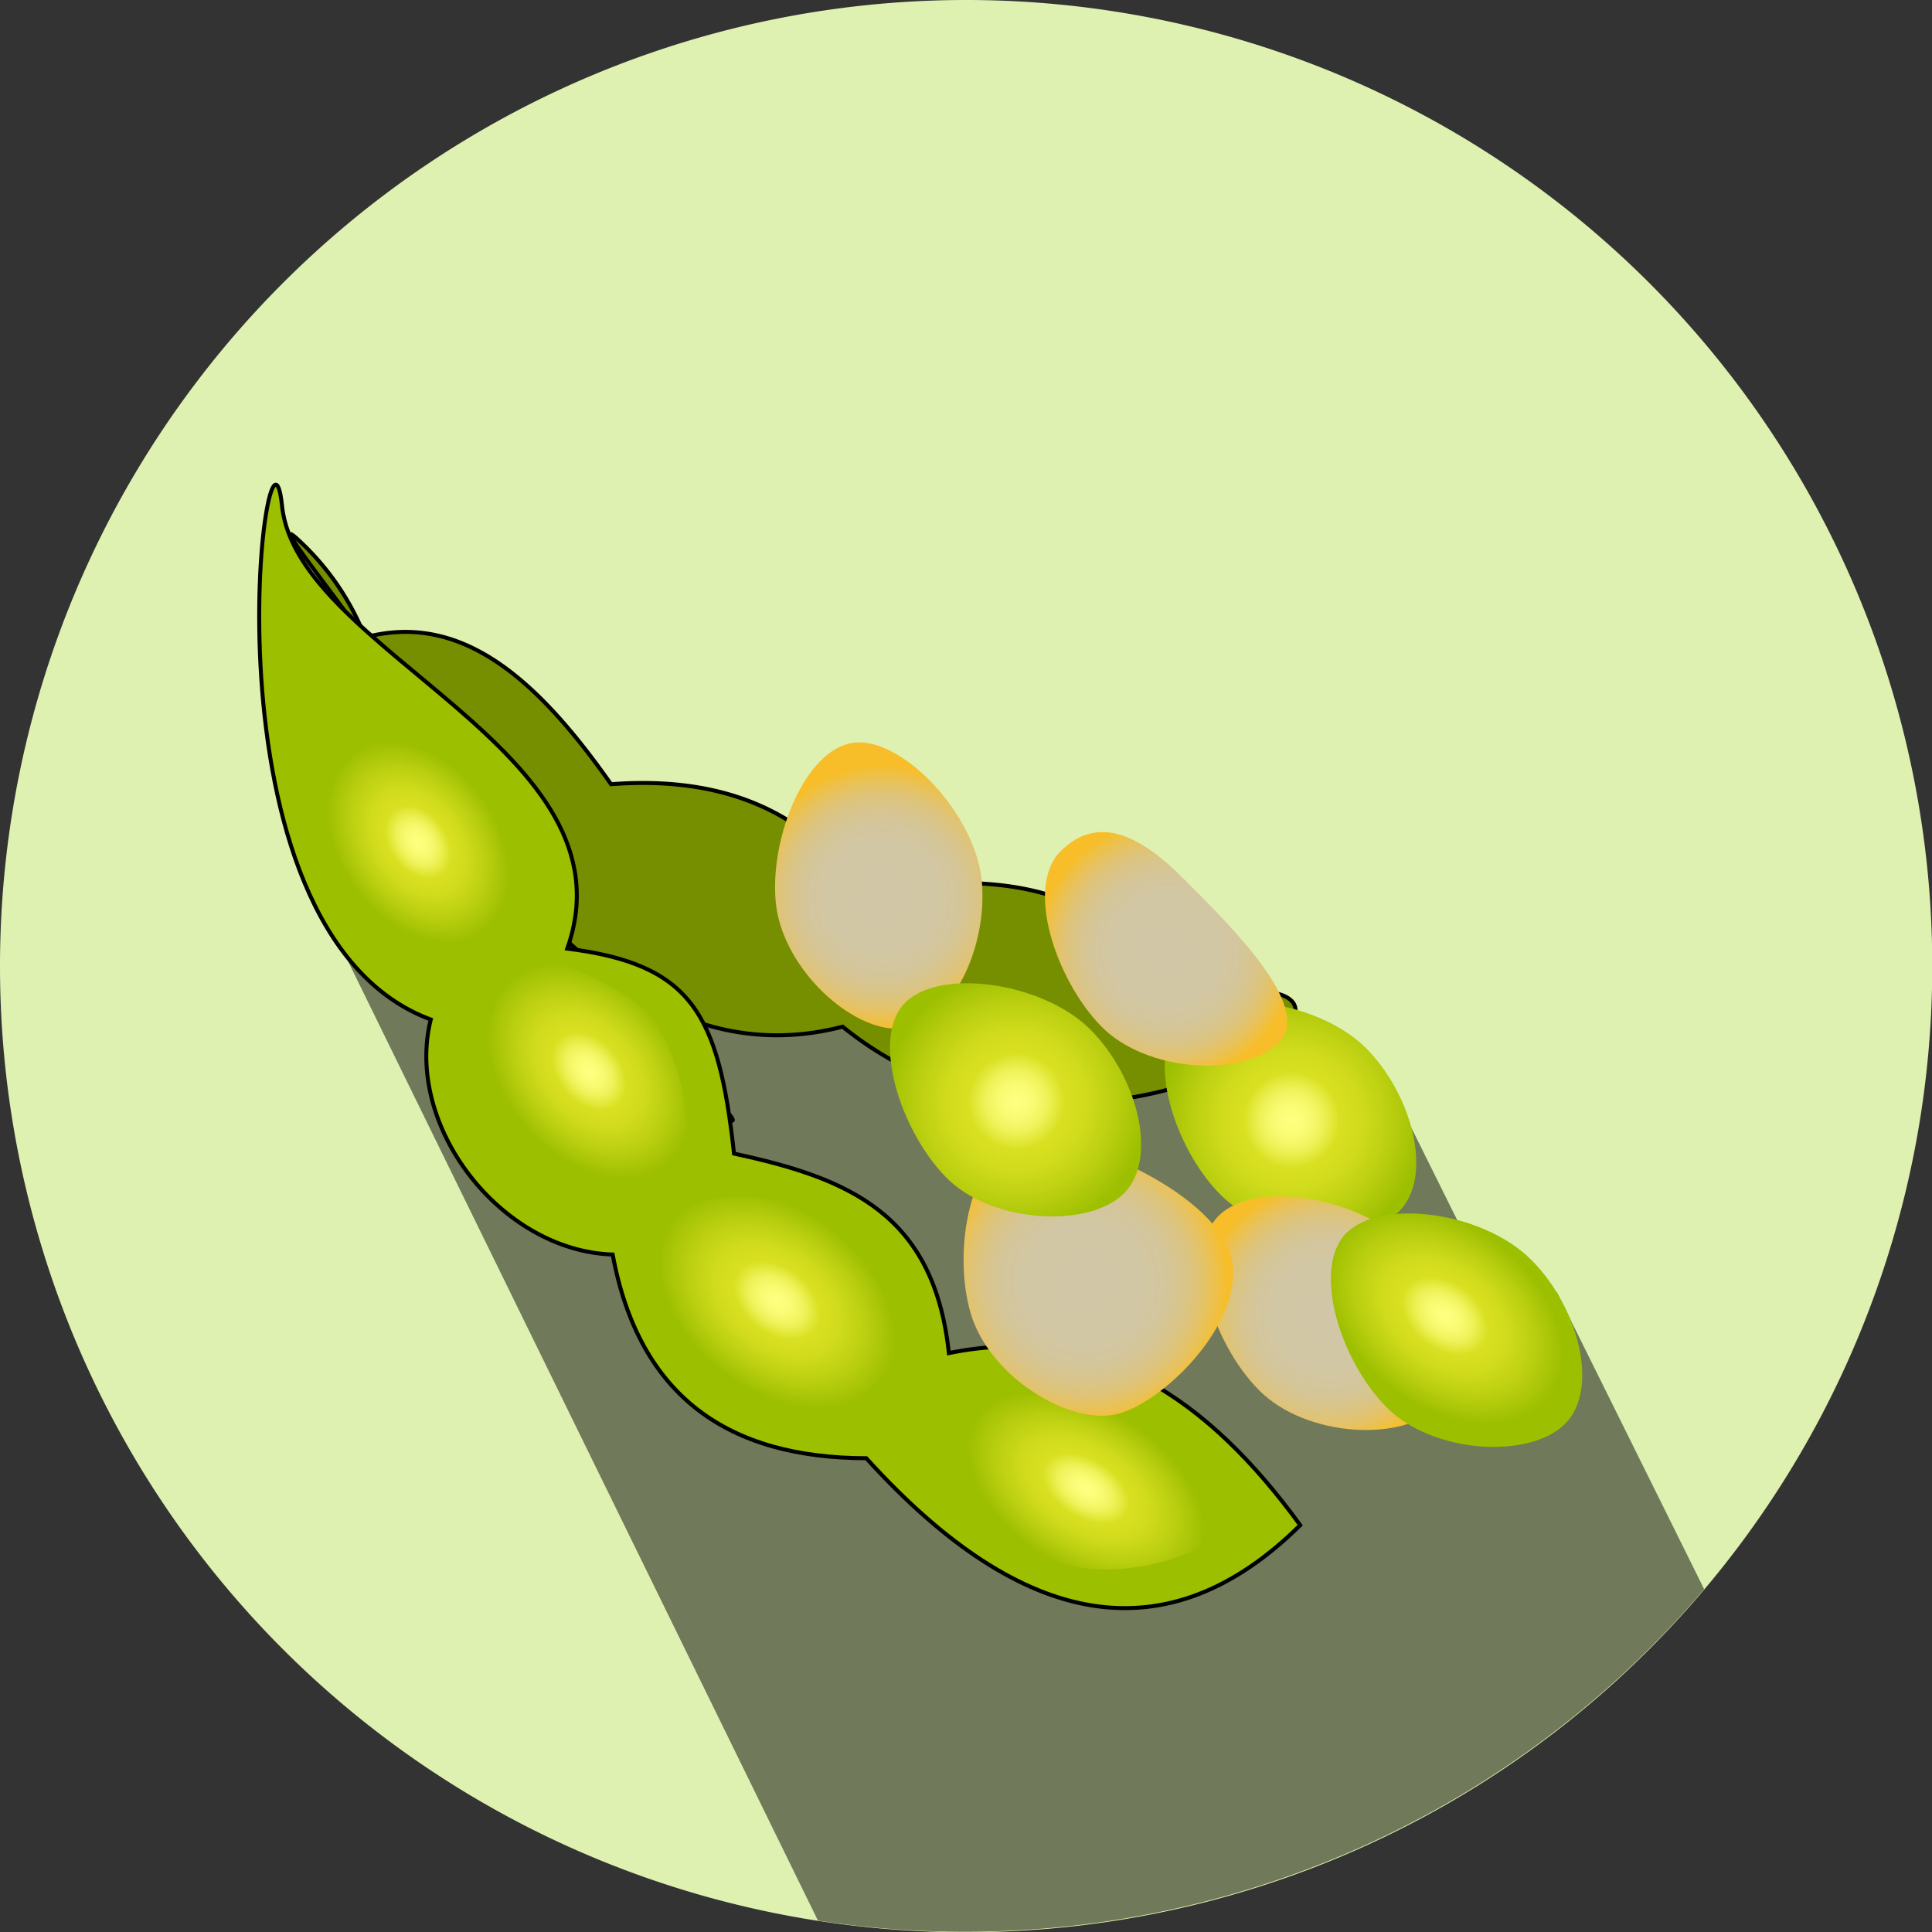 <svg id="Soy_Nuts" data-name="Soy Nuts" xmlns="http://www.w3.org/2000/svg" xmlns:xlink="http://www.w3.org/1999/xlink" viewBox="0 0 72.75 72.75"><rect x="0" y="0" width="72.75" height="72.75" fill="#333333" stroke="none"/><defs><style>.cls-1{fill:#dff1b1;}.cls-2{fill:#707959;}.cls-3{fill:#758f00;}.cls-3,.cls-4{stroke:#000;stroke-miterlimit:10;stroke-width:0.15px;}.cls-4{fill:#9cbf00;}.cls-5{fill:url(#Unbenannter_Verlauf_1150);}.cls-6{fill:url(#Unbenannter_Verlauf_1150-2);}.cls-7{fill:url(#Unbenannter_Verlauf_1150-3);}.cls-8{fill:url(#Unbenannter_Verlauf_1150-4);}.cls-9{fill:url(#Unbenannter_Verlauf_1150-5);}.cls-10{fill:url(#Unbenannter_Verlauf_62);}.cls-11{fill:url(#Unbenannter_Verlauf_62-2);}.cls-12{fill:url(#Unbenannter_Verlauf_62-3);}.cls-13{fill:url(#Unbenannter_Verlauf_62-4);}.cls-14{fill:url(#Unbenannter_Verlauf_1150-6);}.cls-15{fill:url(#Unbenannter_Verlauf_1150-7);}</style><radialGradient id="Unbenannter_Verlauf_1150" cx="121.54" cy="122.54" r="4.89" gradientTransform="translate(120.26 -27.19) rotate(53.78) scale(1 0.71)" gradientUnits="userSpaceOnUse"><stop offset="0" stop-color="#feff7f"/><stop offset="0.06" stop-color="#fcfe7b"/><stop offset="0.13" stop-color="#f7f96e"/><stop offset="0.2" stop-color="#eff259"/><stop offset="0.26" stop-color="#e3e93b"/><stop offset="0.31" stop-color="#d9e021"/><stop offset="0.44" stop-color="#d1dc1d"/><stop offset="0.64" stop-color="#bacf10"/><stop offset="0.85" stop-color="#9cbf00"/></radialGradient><radialGradient id="Unbenannter_Verlauf_1150-2" cx="127.86" cy="131.29" r="5.38" gradientTransform="translate(114.59 -25.97) rotate(49.29) scale(1 0.7)" xlink:href="#Unbenannter_Verlauf_1150"/><radialGradient id="Unbenannter_Verlauf_1150-3" cx="135.81" cy="140.06" r="5.86" gradientTransform="matrix(0.79, 0.61, -0.42, 0.54, 86.93, -18.95)" xlink:href="#Unbenannter_Verlauf_1150"/><radialGradient id="Unbenannter_Verlauf_1150-4" cx="146.37" cy="146.05" r="5.79" gradientTransform="matrix(0.85, 0.53, -0.32, 0.52, 69.36, -6.91)" xlink:href="#Unbenannter_Verlauf_1150"/><radialGradient id="Unbenannter_Verlauf_1150-5" cx="154.77" cy="132.74" r="5.86" gradientTransform="matrix(1, 0, 0, 1, 0, 0)" xlink:href="#Unbenannter_Verlauf_1150"/><radialGradient id="Unbenannter_Verlauf_62" cx="156.18" cy="140.06" r="5.86" gradientUnits="userSpaceOnUse"><stop offset="0.13" stop-color="#d1c7a6"/><stop offset="0.35" stop-color="#d2c7a4"/><stop offset="0.48" stop-color="#d4c69c"/><stop offset="0.57" stop-color="#d8c58e"/><stop offset="0.66" stop-color="#dec47a"/><stop offset="0.73" stop-color="#e6c261"/><stop offset="0.8" stop-color="#efc042"/><stop offset="0.85" stop-color="#f7be29"/></radialGradient><radialGradient id="Unbenannter_Verlauf_62-2" cx="157.43" cy="185.4" r="6.35" gradientTransform="translate(98.37 -99.48) rotate(28.81)" xlink:href="#Unbenannter_Verlauf_62"/><radialGradient id="Unbenannter_Verlauf_62-3" cx="150.08" cy="126.34" r="5.75" xlink:href="#Unbenannter_Verlauf_62"/><radialGradient id="Unbenannter_Verlauf_62-4" cx="154.98" cy="205.55" r="5.86" gradientTransform="matrix(0.77, 0.64, -0.64, 0.77, 151.57, -133.1)" xlink:href="#Unbenannter_Verlauf_62"/><radialGradient id="Unbenannter_Verlauf_1150-6" cx="161.02" cy="140.66" r="5.86" gradientTransform="matrix(0.79, 0.61, -0.42, 0.54, 92.42, -34.07)" xlink:href="#Unbenannter_Verlauf_1150"/><radialGradient id="Unbenannter_Verlauf_1150-7" cx="144.41" cy="132.03" r="5.86" gradientTransform="matrix(1, 0, 0, 1, 0, 0)" xlink:href="#Unbenannter_Verlauf_1150"/></defs><title>soy_nuts</title><path class="cls-1" d="M142.51,90.56a36.38,36.38,0,1,1-36.37,36.38,36.38,36.38,0,0,1,36.37-36.38" transform="translate(-106.14 -90.56)"/><path class="cls-2" d="M117.24,122.66l19.7,40.22a36.5,36.5,0,0,0,33.37-12.48l-5.54-11.17-3.62-2.45-2.31-4.65-2.74-1.78Z" transform="translate(-106.14 -90.56)"/><path class="cls-3" d="M121.49,117.41c1,.11-6.18-8.5-4-6.41a9.87,9.87,0,0,1,2.4,3.56c3.74-1,6.62,1.78,9.26,5.53,4.44-.34,7.48,1.18,9.48,4.08,10.09-1.79,10,3.7,14.59,3.7,6.36,0-6.5,8.55-15.35,1.35-3.86,1-7.79-.25-11.83-4.7-1,.1,9,8.89,7.55,8.2-2.64-1.23-4.13-2.6-6.12-6.44A93.63,93.63,0,0,0,121.49,117.41Z" transform="translate(-106.14 -90.56)"/><path class="cls-4" d="M116.76,109.61c-.53-5.13-3.42,16,5.6,19.34-1,4,2.63,8.71,6.85,8.85,1,5.38,4.38,7.66,9.55,7.67,5.93,6.54,11.38,7.42,16.34,2.52-3.45-4.74-7.6-7.62-13.23-6.48-.56-5.23-3.75-6.58-8.09-7.51-.58-5.28-1.59-7.13-6.28-7.72C130.15,118.81,117.33,115.13,116.76,109.61Z" transform="translate(-106.14 -90.56)"/><path class="cls-5" d="M125.69,120.9c1,2.09.6,6.06-1,6.85s-4.48-1.58-5.48-3.67-3.51-5.71-1.88-6.49S124.68,118.81,125.69,120.9Z" transform="translate(-106.14 -90.56)"/><path class="cls-6" d="M131.61,135.18c-.89,1.3-3.49.33-5.33-1s-3.29-6-2.39-7.29,4.3.11,6.15,1.38S132.5,133.89,131.61,135.18Z" transform="translate(-106.14 -90.56)"/><path class="cls-7" d="M138.6,137.36c1.76,1.76,2.59,4.85,1.26,6.18s-4.94,1.14-6.71-.63-2.84-5.24-1.52-6.57S136.84,135.6,138.6,137.36Z" transform="translate(-106.14 -90.56)"/><path class="cls-8" d="M152.31,147.83c-.4,1.33-4,2.26-6.17,1.62s-6-3.71-5.63-5,5.09-2.33,7.24-1.69S152.71,146.49,152.31,147.83Z" transform="translate(-106.14 -90.56)"/><path class="cls-9" d="M157.55,130c1.77,1.76,2.59,4.86,1.27,6.18s-4.95,1.14-6.71-.62-2.85-5.25-1.52-6.57S155.79,128.27,157.55,130Z" transform="translate(-106.14 -90.56)"/><path class="cls-10" d="M159,137.36c1.76,1.76,2.58,4.85,1.26,6.18s-4.95,1.14-6.71-.63-2.84-5.24-1.52-6.57S157.2,135.6,159,137.36Z" transform="translate(-106.14 -90.56)"/><path class="cls-11" d="M152.47,137.79c.7,2.39-2.4,5.5-4.2,6s-4.88-1.38-5.58-3.78,0-6,1.84-6.49S151.78,135.39,152.47,137.79Z" transform="translate(-106.14 -90.56)"/><path class="cls-12" d="M150.7,123.64c1.76,1.76,4.92,4.85,3.6,6.18s-5,1.14-6.71-.63-2.85-5.24-1.52-6.57S148.94,121.87,150.7,123.64Z" transform="translate(-106.14 -90.56)"/><path class="cls-13" d="M143.11,123.74c.23,2.48-1.12,5.38-3,5.55s-4.53-2.28-4.76-4.77,1.17-5.85,3-6S142.88,121.25,143.11,123.74Z" transform="translate(-106.14 -90.56)"/><path class="cls-14" d="M163.8,138c1.77,1.76,2.59,4.86,1.27,6.18s-4.95,1.14-6.71-.62-2.84-5.25-1.52-6.57S162,136.19,163.8,138Z" transform="translate(-106.14 -90.56)"/><path class="cls-15" d="M147.19,129.32c1.77,1.76,2.59,4.86,1.27,6.18s-5,1.14-6.71-.62-2.84-5.25-1.52-6.57S145.43,127.56,147.19,129.32Z" transform="translate(-106.14 -90.56)"/></svg>